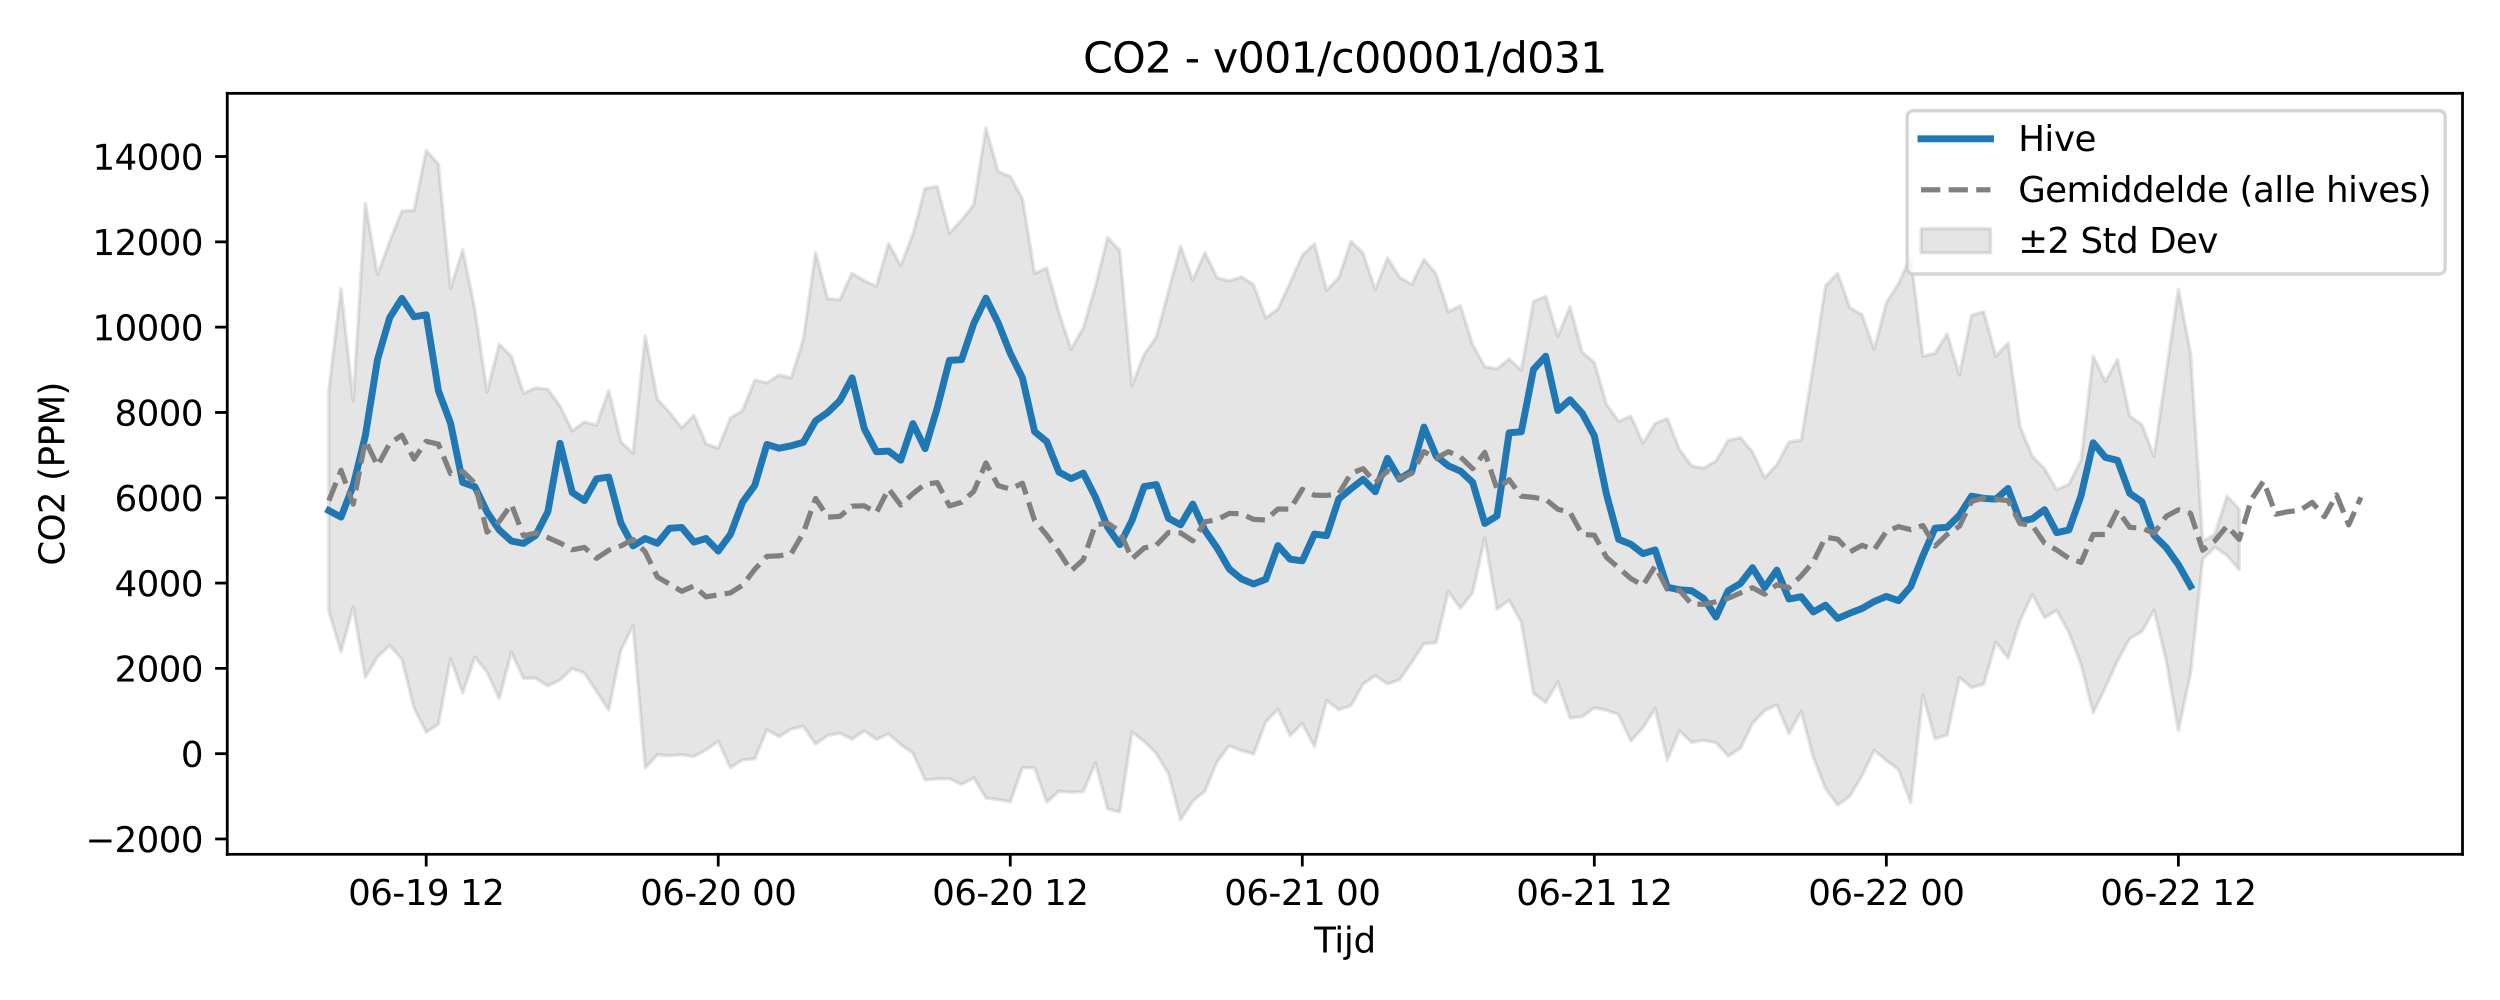 <?xml version="1.0" encoding="utf-8" standalone="no"?>
<!DOCTYPE svg PUBLIC "-//W3C//DTD SVG 1.1//EN"
  "http://www.w3.org/Graphics/SVG/1.1/DTD/svg11.dtd">
<svg xmlns:xlink="http://www.w3.org/1999/xlink" width="720pt" height="288pt" viewBox="0 0 720 288" xmlns="http://www.w3.org/2000/svg" version="1.1">
 <defs>
  <style type="text/css">*{stroke-linejoin: round; stroke-linecap: butt}</style>
 </defs>
 <g id="figure_1">
  <g id="patch_1">
   <path d="M 0 288 
L 720 288 
L 720 0 
L 0 0 
z
" style="fill: #ffffff"/>
  </g>
  <g id="axes_1">
   <g id="patch_2">
    <path d="M 65.45 246.04 
L 709.2 246.04 
L 709.2 26.88 
L 65.45 26.88 
z
" style="fill: #ffffff"/>
   </g>
   <g id="FillBetweenPolyCollection_1">
    <defs>
     <path id="m4af7de70d6" d="M 94.711 -175.71 
L 94.711 -111.918 
L 98.216 -100.299 
L 101.72 -113.178 
L 105.224 -92.922 
L 108.729 -98.81 
L 112.233 -102.114 
L 115.737 -98.137 
L 119.242 -84.128 
L 122.746 -77.122 
L 126.251 -79.456 
L 129.755 -98.321 
L 133.259 -88.418 
L 136.764 -98.792 
L 140.268 -94.44 
L 143.772 -86.793 
L 147.277 -100.106 
L 150.781 -92.635 
L 154.285 -92.657 
L 157.79 -90.46 
L 161.294 -92.166 
L 164.798 -95.458 
L 168.303 -94.191 
L 171.807 -88.85 
L 175.312 -83.503 
L 178.816 -100.763 
L 182.32 -107.823 
L 185.825 -66.782 
L 189.329 -70.622 
L 192.833 -70.351 
L 196.338 -70.643 
L 199.842 -70.117 
L 203.346 -72.016 
L 206.851 -74.484 
L 210.355 -66.891 
L 213.859 -69.137 
L 217.364 -69.45 
L 220.868 -77.823 
L 224.372 -75.809 
L 227.877 -78.02 
L 231.381 -78.856 
L 234.886 -73.688 
L 238.39 -76.175 
L 241.894 -76.836 
L 245.399 -75.119 
L 248.903 -77.522 
L 252.407 -75.087 
L 255.912 -76.603 
L 259.416 -73.572 
L 262.92 -71.111 
L 266.425 -63.382 
L 269.929 -63.69 
L 273.433 -63.744 
L 276.938 -62.084 
L 280.442 -63.965 
L 283.947 -58.174 
L 287.451 -57.707 
L 290.955 -57.09 
L 294.46 -66.855 
L 297.964 -66.901 
L 301.468 -56.942 
L 304.973 -60.144 
L 308.477 -59.825 
L 311.981 -60.005 
L 315.486 -68.312 
L 318.99 -55.058 
L 322.494 -54.126 
L 325.999 -77.22 
L 329.503 -74.443 
L 333.007 -71.03 
L 336.512 -65.153 
L 340.016 -51.922 
L 343.521 -57.22 
L 347.025 -60.192 
L 350.529 -68.655 
L 354.034 -73.173 
L 357.538 -71.825 
L 361.042 -70.826 
L 364.547 -80.067 
L 368.051 -83.761 
L 371.555 -76.112 
L 375.06 -79.724 
L 378.564 -72.987 
L 382.068 -86.25 
L 385.573 -83.594 
L 389.077 -84.787 
L 392.582 -90.99 
L 396.086 -93.404 
L 399.59 -91.02 
L 403.095 -92.238 
L 406.599 -97.298 
L 410.103 -102.609 
L 413.608 -102.945 
L 417.112 -117.646 
L 420.616 -112.841 
L 424.121 -117.279 
L 427.625 -133.053 
L 431.129 -112.572 
L 434.634 -115.117 
L 438.138 -108.794 
L 441.643 -88.351 
L 445.147 -85.671 
L 448.651 -91.588 
L 452.156 -81.189 
L 455.66 -81.606 
L 459.164 -84.126 
L 462.669 -83.436 
L 466.173 -82.194 
L 469.677 -74.589 
L 473.182 -78.401 
L 476.686 -83.966 
L 480.19 -69.107 
L 483.695 -77.502 
L 487.199 -74.2 
L 490.703 -74.786 
L 494.208 -74.116 
L 497.712 -70.233 
L 501.217 -72.473 
L 504.721 -79.619 
L 508.225 -83.36 
L 511.73 -84.978 
L 515.234 -76.737 
L 518.738 -83.096 
L 522.243 -69.857 
L 525.747 -60.902 
L 529.251 -56.119 
L 532.756 -58.665 
L 536.26 -64.614 
L 539.764 -71.909 
L 543.269 -69.024 
L 546.773 -66.343 
L 550.278 -56.829 
L 553.782 -87.896 
L 557.286 -75.222 
L 560.791 -76.34 
L 564.295 -92.896 
L 567.799 -89.97 
L 571.304 -90.966 
L 574.808 -103.082 
L 578.312 -98.47 
L 581.817 -109.376 
L 585.321 -116.797 
L 588.825 -110.129 
L 592.33 -112.238 
L 595.834 -105.876 
L 599.338 -96.68 
L 602.843 -82.723 
L 606.347 -90.01 
L 609.852 -97.683 
L 613.356 -104.084 
L 616.86 -106.119 
L 620.365 -112.24 
L 623.869 -97.808 
L 627.373 -77.624 
L 630.878 -94.03 
L 634.382 -126.969 
L 637.886 -130.431 
L 641.391 -127.988 
L 644.895 -123.983 
L 644.895 -141.355 
L 644.895 -141.355 
L 641.391 -145.105 
L 637.886 -134.125 
L 634.382 -132.088 
L 630.878 -186.277 
L 627.373 -204.741 
L 623.869 -180.807 
L 620.365 -156.581 
L 616.86 -165.7 
L 613.356 -168.168 
L 609.852 -184.43 
L 606.347 -178.147 
L 602.843 -185.381 
L 599.338 -155.407 
L 595.834 -148.544 
L 592.33 -146.949 
L 588.825 -153.041 
L 585.321 -156.59 
L 581.817 -165 
L 578.312 -189.2 
L 574.808 -185.416 
L 571.304 -198.204 
L 567.799 -197.196 
L 564.295 -179.986 
L 560.791 -191.867 
L 557.286 -186.23 
L 553.782 -185.412 
L 550.278 -214.095 
L 546.773 -206.319 
L 543.269 -200.863 
L 539.764 -187.398 
L 536.26 -197.299 
L 532.756 -199.386 
L 529.251 -209.294 
L 525.747 -205.679 
L 522.243 -182.581 
L 518.738 -161.225 
L 515.234 -160.728 
L 511.73 -154.187 
L 508.225 -150.384 
L 504.721 -157.87 
L 501.217 -161.98 
L 497.712 -161.155 
L 494.208 -155.276 
L 490.703 -153.169 
L 487.199 -153.847 
L 483.695 -158.49 
L 480.19 -167.467 
L 476.686 -166.027 
L 473.182 -160.388 
L 469.677 -168.172 
L 466.173 -166.643 
L 462.669 -171.575 
L 459.164 -183.622 
L 455.66 -186.571 
L 452.156 -199.691 
L 448.651 -191.104 
L 445.147 -202.681 
L 441.643 -201.156 
L 438.138 -181.404 
L 434.634 -184.588 
L 431.129 -181.747 
L 427.625 -182.4 
L 424.121 -188.748 
L 420.616 -199.96 
L 417.112 -198.182 
L 413.608 -209.049 
L 410.103 -213.32 
L 406.599 -206.061 
L 403.095 -208.147 
L 399.59 -213.725 
L 396.086 -204.552 
L 392.582 -215.067 
L 389.077 -218.525 
L 385.573 -208.037 
L 382.068 -204.403 
L 378.564 -217.774 
L 375.06 -214.427 
L 371.555 -206.594 
L 368.051 -199.043 
L 364.547 -196.431 
L 361.042 -205.993 
L 357.538 -208.259 
L 354.034 -207.111 
L 350.529 -208 
L 347.025 -215.246 
L 343.521 -207.271 
L 340.016 -217.131 
L 336.512 -204.091 
L 333.007 -190.948 
L 329.503 -185.904 
L 325.999 -176.853 
L 322.494 -215.869 
L 318.99 -219.55 
L 315.486 -205.518 
L 311.981 -193.594 
L 308.477 -187.394 
L 304.973 -197.992 
L 301.468 -210.779 
L 297.964 -209.283 
L 294.46 -230.812 
L 290.955 -237.208 
L 287.451 -238.574 
L 283.947 -251.158 
L 280.442 -229.032 
L 276.938 -224.623 
L 273.433 -220.861 
L 269.929 -234.317 
L 266.425 -233.734 
L 262.92 -220.563 
L 259.416 -211.488 
L 255.912 -217.871 
L 252.407 -205.603 
L 248.903 -207.131 
L 245.399 -209.327 
L 241.894 -201.73 
L 238.39 -201.941 
L 234.886 -215.213 
L 231.381 -190.36 
L 227.877 -179.17 
L 224.372 -180.019 
L 220.868 -177.707 
L 217.364 -178.568 
L 213.859 -169.781 
L 210.355 -167.624 
L 206.851 -158.917 
L 203.346 -160.196 
L 199.842 -168.396 
L 196.338 -164.771 
L 192.833 -169.237 
L 189.329 -173.055 
L 185.825 -191.33 
L 182.32 -157.454 
L 178.816 -160.769 
L 175.312 -175.57 
L 171.807 -165.557 
L 168.303 -166.512 
L 164.798 -163.847 
L 161.294 -171.07 
L 157.79 -175.883 
L 154.285 -176.315 
L 150.781 -174.734 
L 147.277 -185.392 
L 143.772 -188.879 
L 140.268 -175.056 
L 136.764 -198.828 
L 133.259 -216.058 
L 129.755 -204.907 
L 126.251 -240.73 
L 122.746 -244.666 
L 119.242 -227.414 
L 115.737 -227.214 
L 112.233 -218.474 
L 108.729 -208.888 
L 105.224 -229.395 
L 101.72 -172.447 
L 98.216 -204.82 
L 94.711 -175.71 
z
" style="stroke: #808080; stroke-opacity: 0.2"/>
    </defs>
    <g clip-path="url(#p7ae680e108)">
     <use xlink:href="#m4af7de70d6" x="0" y="288" style="fill: #808080; fill-opacity: 0.2; stroke: #808080; stroke-opacity: 0.2"/>
    </g>
   </g>
   <g id="matplotlib.axis_1">
    <g id="xtick_1">
     <g id="line2d_1">
      <defs>
       <path id="m25430e9102" d="M 0 0 
L 0 3.5 
" style="stroke: #000000; stroke-width: 0.8"/>
      </defs>
      <g>
       <use xlink:href="#m25430e9102" x="122.746" y="246.04" style="stroke: #000000; stroke-width: 0.8"/>
      </g>
     </g>
     <g id="text_1">
      <!-- 06-19 12 -->
      <g transform="translate(100.266 260.638) scale(0.1 -0.1)">
       <defs>
        <path id="DejaVuSans-30" d="M 2034 4250 
Q 1547 4250 1301 3770 
Q 1056 3291 1056 2328 
Q 1056 1369 1301 889 
Q 1547 409 2034 409 
Q 2525 409 2770 889 
Q 3016 1369 3016 2328 
Q 3016 3291 2770 3770 
Q 2525 4250 2034 4250 
z
M 2034 4750 
Q 2819 4750 3233 4129 
Q 3647 3509 3647 2328 
Q 3647 1150 3233 529 
Q 2819 -91 2034 -91 
Q 1250 -91 836 529 
Q 422 1150 422 2328 
Q 422 3509 836 4129 
Q 1250 4750 2034 4750 
z
" transform="scale(0.016)"/>
        <path id="DejaVuSans-36" d="M 2113 2584 
Q 1688 2584 1439 2293 
Q 1191 2003 1191 1497 
Q 1191 994 1439 701 
Q 1688 409 2113 409 
Q 2538 409 2786 701 
Q 3034 994 3034 1497 
Q 3034 2003 2786 2293 
Q 2538 2584 2113 2584 
z
M 3366 4563 
L 3366 3988 
Q 3128 4100 2886 4159 
Q 2644 4219 2406 4219 
Q 1781 4219 1451 3797 
Q 1122 3375 1075 2522 
Q 1259 2794 1537 2939 
Q 1816 3084 2150 3084 
Q 2853 3084 3261 2657 
Q 3669 2231 3669 1497 
Q 3669 778 3244 343 
Q 2819 -91 2113 -91 
Q 1303 -91 875 529 
Q 447 1150 447 2328 
Q 447 3434 972 4092 
Q 1497 4750 2381 4750 
Q 2619 4750 2861 4703 
Q 3103 4656 3366 4563 
z
" transform="scale(0.016)"/>
        <path id="DejaVuSans-2d" d="M 313 2009 
L 1997 2009 
L 1997 1497 
L 313 1497 
L 313 2009 
z
" transform="scale(0.016)"/>
        <path id="DejaVuSans-31" d="M 794 531 
L 1825 531 
L 1825 4091 
L 703 3866 
L 703 4441 
L 1819 4666 
L 2450 4666 
L 2450 531 
L 3481 531 
L 3481 0 
L 794 0 
L 794 531 
z
" transform="scale(0.016)"/>
        <path id="DejaVuSans-39" d="M 703 97 
L 703 672 
Q 941 559 1184 500 
Q 1428 441 1663 441 
Q 2288 441 2617 861 
Q 2947 1281 2994 2138 
Q 2813 1869 2534 1725 
Q 2256 1581 1919 1581 
Q 1219 1581 811 2004 
Q 403 2428 403 3163 
Q 403 3881 828 4315 
Q 1253 4750 1959 4750 
Q 2769 4750 3195 4129 
Q 3622 3509 3622 2328 
Q 3622 1225 3098 567 
Q 2575 -91 1691 -91 
Q 1453 -91 1209 -44 
Q 966 3 703 97 
z
M 1959 2075 
Q 2384 2075 2632 2365 
Q 2881 2656 2881 3163 
Q 2881 3666 2632 3958 
Q 2384 4250 1959 4250 
Q 1534 4250 1286 3958 
Q 1038 3666 1038 3163 
Q 1038 2656 1286 2365 
Q 1534 2075 1959 2075 
z
" transform="scale(0.016)"/>
        <path id="DejaVuSans-20" transform="scale(0.016)"/>
        <path id="DejaVuSans-32" d="M 1228 531 
L 3431 531 
L 3431 0 
L 469 0 
L 469 531 
Q 828 903 1448 1529 
Q 2069 2156 2228 2338 
Q 2531 2678 2651 2914 
Q 2772 3150 2772 3378 
Q 2772 3750 2511 3984 
Q 2250 4219 1831 4219 
Q 1534 4219 1204 4116 
Q 875 4013 500 3803 
L 500 4441 
Q 881 4594 1212 4672 
Q 1544 4750 1819 4750 
Q 2544 4750 2975 4387 
Q 3406 4025 3406 3419 
Q 3406 3131 3298 2873 
Q 3191 2616 2906 2266 
Q 2828 2175 2409 1742 
Q 1991 1309 1228 531 
z
" transform="scale(0.016)"/>
       </defs>
       <use xlink:href="#DejaVuSans-30"/>
       <use xlink:href="#DejaVuSans-36" transform="translate(63.623 0)"/>
       <use xlink:href="#DejaVuSans-2d" transform="translate(127.246 0)"/>
       <use xlink:href="#DejaVuSans-31" transform="translate(163.33 0)"/>
       <use xlink:href="#DejaVuSans-39" transform="translate(226.953 0)"/>
       <use xlink:href="#DejaVuSans-20" transform="translate(290.576 0)"/>
       <use xlink:href="#DejaVuSans-31" transform="translate(322.363 0)"/>
       <use xlink:href="#DejaVuSans-32" transform="translate(385.986 0)"/>
      </g>
     </g>
    </g>
    <g id="xtick_2">
     <g id="line2d_2">
      <g>
       <use xlink:href="#m25430e9102" x="206.851" y="246.04" style="stroke: #000000; stroke-width: 0.8"/>
      </g>
     </g>
     <g id="text_2">
      <!-- 06-20 00 -->
      <g transform="translate(184.37 260.638) scale(0.1 -0.1)">
       <use xlink:href="#DejaVuSans-30"/>
       <use xlink:href="#DejaVuSans-36" transform="translate(63.623 0)"/>
       <use xlink:href="#DejaVuSans-2d" transform="translate(127.246 0)"/>
       <use xlink:href="#DejaVuSans-32" transform="translate(163.33 0)"/>
       <use xlink:href="#DejaVuSans-30" transform="translate(226.953 0)"/>
       <use xlink:href="#DejaVuSans-20" transform="translate(290.576 0)"/>
       <use xlink:href="#DejaVuSans-30" transform="translate(322.363 0)"/>
       <use xlink:href="#DejaVuSans-30" transform="translate(385.986 0)"/>
      </g>
     </g>
    </g>
    <g id="xtick_3">
     <g id="line2d_3">
      <g>
       <use xlink:href="#m25430e9102" x="290.955" y="246.04" style="stroke: #000000; stroke-width: 0.8"/>
      </g>
     </g>
     <g id="text_3">
      <!-- 06-20 12 -->
      <g transform="translate(268.475 260.638) scale(0.1 -0.1)">
       <use xlink:href="#DejaVuSans-30"/>
       <use xlink:href="#DejaVuSans-36" transform="translate(63.623 0)"/>
       <use xlink:href="#DejaVuSans-2d" transform="translate(127.246 0)"/>
       <use xlink:href="#DejaVuSans-32" transform="translate(163.33 0)"/>
       <use xlink:href="#DejaVuSans-30" transform="translate(226.953 0)"/>
       <use xlink:href="#DejaVuSans-20" transform="translate(290.576 0)"/>
       <use xlink:href="#DejaVuSans-31" transform="translate(322.363 0)"/>
       <use xlink:href="#DejaVuSans-32" transform="translate(385.986 0)"/>
      </g>
     </g>
    </g>
    <g id="xtick_4">
     <g id="line2d_4">
      <g>
       <use xlink:href="#m25430e9102" x="375.06" y="246.04" style="stroke: #000000; stroke-width: 0.8"/>
      </g>
     </g>
     <g id="text_4">
      <!-- 06-21 00 -->
      <g transform="translate(352.579 260.638) scale(0.1 -0.1)">
       <use xlink:href="#DejaVuSans-30"/>
       <use xlink:href="#DejaVuSans-36" transform="translate(63.623 0)"/>
       <use xlink:href="#DejaVuSans-2d" transform="translate(127.246 0)"/>
       <use xlink:href="#DejaVuSans-32" transform="translate(163.33 0)"/>
       <use xlink:href="#DejaVuSans-31" transform="translate(226.953 0)"/>
       <use xlink:href="#DejaVuSans-20" transform="translate(290.576 0)"/>
       <use xlink:href="#DejaVuSans-30" transform="translate(322.363 0)"/>
       <use xlink:href="#DejaVuSans-30" transform="translate(385.986 0)"/>
      </g>
     </g>
    </g>
    <g id="xtick_5">
     <g id="line2d_5">
      <g>
       <use xlink:href="#m25430e9102" x="459.164" y="246.04" style="stroke: #000000; stroke-width: 0.8"/>
      </g>
     </g>
     <g id="text_5">
      <!-- 06-21 12 -->
      <g transform="translate(436.684 260.638) scale(0.1 -0.1)">
       <use xlink:href="#DejaVuSans-30"/>
       <use xlink:href="#DejaVuSans-36" transform="translate(63.623 0)"/>
       <use xlink:href="#DejaVuSans-2d" transform="translate(127.246 0)"/>
       <use xlink:href="#DejaVuSans-32" transform="translate(163.33 0)"/>
       <use xlink:href="#DejaVuSans-31" transform="translate(226.953 0)"/>
       <use xlink:href="#DejaVuSans-20" transform="translate(290.576 0)"/>
       <use xlink:href="#DejaVuSans-31" transform="translate(322.363 0)"/>
       <use xlink:href="#DejaVuSans-32" transform="translate(385.986 0)"/>
      </g>
     </g>
    </g>
    <g id="xtick_6">
     <g id="line2d_6">
      <g>
       <use xlink:href="#m25430e9102" x="543.269" y="246.04" style="stroke: #000000; stroke-width: 0.8"/>
      </g>
     </g>
     <g id="text_6">
      <!-- 06-22 00 -->
      <g transform="translate(520.788 260.638) scale(0.1 -0.1)">
       <use xlink:href="#DejaVuSans-30"/>
       <use xlink:href="#DejaVuSans-36" transform="translate(63.623 0)"/>
       <use xlink:href="#DejaVuSans-2d" transform="translate(127.246 0)"/>
       <use xlink:href="#DejaVuSans-32" transform="translate(163.33 0)"/>
       <use xlink:href="#DejaVuSans-32" transform="translate(226.953 0)"/>
       <use xlink:href="#DejaVuSans-20" transform="translate(290.576 0)"/>
       <use xlink:href="#DejaVuSans-30" transform="translate(322.363 0)"/>
       <use xlink:href="#DejaVuSans-30" transform="translate(385.986 0)"/>
      </g>
     </g>
    </g>
    <g id="xtick_7">
     <g id="line2d_7">
      <g>
       <use xlink:href="#m25430e9102" x="627.373" y="246.04" style="stroke: #000000; stroke-width: 0.8"/>
      </g>
     </g>
     <g id="text_7">
      <!-- 06-22 12 -->
      <g transform="translate(604.893 260.638) scale(0.1 -0.1)">
       <use xlink:href="#DejaVuSans-30"/>
       <use xlink:href="#DejaVuSans-36" transform="translate(63.623 0)"/>
       <use xlink:href="#DejaVuSans-2d" transform="translate(127.246 0)"/>
       <use xlink:href="#DejaVuSans-32" transform="translate(163.33 0)"/>
       <use xlink:href="#DejaVuSans-32" transform="translate(226.953 0)"/>
       <use xlink:href="#DejaVuSans-20" transform="translate(290.576 0)"/>
       <use xlink:href="#DejaVuSans-31" transform="translate(322.363 0)"/>
       <use xlink:href="#DejaVuSans-32" transform="translate(385.986 0)"/>
      </g>
     </g>
    </g>
    <g id="text_8">
     <!-- Tijd -->
     <g transform="translate(378.475 274.317) scale(0.1 -0.1)">
      <defs>
       <path id="DejaVuSans-54" d="M -19 4666 
L 3928 4666 
L 3928 4134 
L 2272 4134 
L 2272 0 
L 1638 0 
L 1638 4134 
L -19 4134 
L -19 4666 
z
" transform="scale(0.016)"/>
       <path id="DejaVuSans-69" d="M 603 3500 
L 1178 3500 
L 1178 0 
L 603 0 
L 603 3500 
z
M 603 4863 
L 1178 4863 
L 1178 4134 
L 603 4134 
L 603 4863 
z
" transform="scale(0.016)"/>
       <path id="DejaVuSans-6a" d="M 603 3500 
L 1178 3500 
L 1178 -63 
Q 1178 -731 923 -1031 
Q 669 -1331 103 -1331 
L -116 -1331 
L -116 -844 
L 38 -844 
Q 366 -844 484 -692 
Q 603 -541 603 -63 
L 603 3500 
z
M 603 4863 
L 1178 4863 
L 1178 4134 
L 603 4134 
L 603 4863 
z
" transform="scale(0.016)"/>
       <path id="DejaVuSans-64" d="M 2906 2969 
L 2906 4863 
L 3481 4863 
L 3481 0 
L 2906 0 
L 2906 525 
Q 2725 213 2448 61 
Q 2172 -91 1784 -91 
Q 1150 -91 751 415 
Q 353 922 353 1747 
Q 353 2572 751 3078 
Q 1150 3584 1784 3584 
Q 2172 3584 2448 3432 
Q 2725 3281 2906 2969 
z
M 947 1747 
Q 947 1113 1208 752 
Q 1469 391 1925 391 
Q 2381 391 2643 752 
Q 2906 1113 2906 1747 
Q 2906 2381 2643 2742 
Q 2381 3103 1925 3103 
Q 1469 3103 1208 2742 
Q 947 2381 947 1747 
z
" transform="scale(0.016)"/>
      </defs>
      <use xlink:href="#DejaVuSans-54"/>
      <use xlink:href="#DejaVuSans-69" transform="translate(57.959 0)"/>
      <use xlink:href="#DejaVuSans-6a" transform="translate(85.742 0)"/>
      <use xlink:href="#DejaVuSans-64" transform="translate(113.525 0)"/>
     </g>
    </g>
   </g>
   <g id="matplotlib.axis_2">
    <g id="ytick_1">
     <g id="line2d_8">
      <defs>
       <path id="m1a9166f210" d="M 0 0 
L -3.5 0 
" style="stroke: #000000; stroke-width: 0.8"/>
      </defs>
      <g>
       <use xlink:href="#m1a9166f210" x="65.45" y="241.622" style="stroke: #000000; stroke-width: 0.8"/>
      </g>
     </g>
     <g id="text_9">
      <!-- −2000 -->
      <g transform="translate(24.62 245.421) scale(0.1 -0.1)">
       <defs>
        <path id="DejaVuSans-2212" d="M 678 2272 
L 4684 2272 
L 4684 1741 
L 678 1741 
L 678 2272 
z
" transform="scale(0.016)"/>
       </defs>
       <use xlink:href="#DejaVuSans-2212"/>
       <use xlink:href="#DejaVuSans-32" transform="translate(83.789 0)"/>
       <use xlink:href="#DejaVuSans-30" transform="translate(147.412 0)"/>
       <use xlink:href="#DejaVuSans-30" transform="translate(211.035 0)"/>
       <use xlink:href="#DejaVuSans-30" transform="translate(274.658 0)"/>
      </g>
     </g>
    </g>
    <g id="ytick_2">
     <g id="line2d_9">
      <g>
       <use xlink:href="#m1a9166f210" x="65.45" y="217.055" style="stroke: #000000; stroke-width: 0.8"/>
      </g>
     </g>
     <g id="text_10">
      <!-- 0 -->
      <g transform="translate(52.087 220.854) scale(0.1 -0.1)">
       <use xlink:href="#DejaVuSans-30"/>
      </g>
     </g>
    </g>
    <g id="ytick_3">
     <g id="line2d_10">
      <g>
       <use xlink:href="#m1a9166f210" x="65.45" y="192.488" style="stroke: #000000; stroke-width: 0.8"/>
      </g>
     </g>
     <g id="text_11">
      <!-- 2000 -->
      <g transform="translate(33 196.288) scale(0.1 -0.1)">
       <use xlink:href="#DejaVuSans-32"/>
       <use xlink:href="#DejaVuSans-30" transform="translate(63.623 0)"/>
       <use xlink:href="#DejaVuSans-30" transform="translate(127.246 0)"/>
       <use xlink:href="#DejaVuSans-30" transform="translate(190.869 0)"/>
      </g>
     </g>
    </g>
    <g id="ytick_4">
     <g id="line2d_11">
      <g>
       <use xlink:href="#m1a9166f210" x="65.45" y="167.922" style="stroke: #000000; stroke-width: 0.8"/>
      </g>
     </g>
     <g id="text_12">
      <!-- 4000 -->
      <g transform="translate(33 171.721) scale(0.1 -0.1)">
       <defs>
        <path id="DejaVuSans-34" d="M 2419 4116 
L 825 1625 
L 2419 1625 
L 2419 4116 
z
M 2253 4666 
L 3047 4666 
L 3047 1625 
L 3713 1625 
L 3713 1100 
L 3047 1100 
L 3047 0 
L 2419 0 
L 2419 1100 
L 313 1100 
L 313 1709 
L 2253 4666 
z
" transform="scale(0.016)"/>
       </defs>
       <use xlink:href="#DejaVuSans-34"/>
       <use xlink:href="#DejaVuSans-30" transform="translate(63.623 0)"/>
       <use xlink:href="#DejaVuSans-30" transform="translate(127.246 0)"/>
       <use xlink:href="#DejaVuSans-30" transform="translate(190.869 0)"/>
      </g>
     </g>
    </g>
    <g id="ytick_5">
     <g id="line2d_12">
      <g>
       <use xlink:href="#m1a9166f210" x="65.45" y="143.355" style="stroke: #000000; stroke-width: 0.8"/>
      </g>
     </g>
     <g id="text_13">
      <!-- 6000 -->
      <g transform="translate(33 147.154) scale(0.1 -0.1)">
       <use xlink:href="#DejaVuSans-36"/>
       <use xlink:href="#DejaVuSans-30" transform="translate(63.623 0)"/>
       <use xlink:href="#DejaVuSans-30" transform="translate(127.246 0)"/>
       <use xlink:href="#DejaVuSans-30" transform="translate(190.869 0)"/>
      </g>
     </g>
    </g>
    <g id="ytick_6">
     <g id="line2d_13">
      <g>
       <use xlink:href="#m1a9166f210" x="65.45" y="118.788" style="stroke: #000000; stroke-width: 0.8"/>
      </g>
     </g>
     <g id="text_14">
      <!-- 8000 -->
      <g transform="translate(33 122.587) scale(0.1 -0.1)">
       <defs>
        <path id="DejaVuSans-38" d="M 2034 2216 
Q 1584 2216 1326 1975 
Q 1069 1734 1069 1313 
Q 1069 891 1326 650 
Q 1584 409 2034 409 
Q 2484 409 2743 651 
Q 3003 894 3003 1313 
Q 3003 1734 2745 1975 
Q 2488 2216 2034 2216 
z
M 1403 2484 
Q 997 2584 770 2862 
Q 544 3141 544 3541 
Q 544 4100 942 4425 
Q 1341 4750 2034 4750 
Q 2731 4750 3128 4425 
Q 3525 4100 3525 3541 
Q 3525 3141 3298 2862 
Q 3072 2584 2669 2484 
Q 3125 2378 3379 2068 
Q 3634 1759 3634 1313 
Q 3634 634 3220 271 
Q 2806 -91 2034 -91 
Q 1263 -91 848 271 
Q 434 634 434 1313 
Q 434 1759 690 2068 
Q 947 2378 1403 2484 
z
M 1172 3481 
Q 1172 3119 1398 2916 
Q 1625 2713 2034 2713 
Q 2441 2713 2670 2916 
Q 2900 3119 2900 3481 
Q 2900 3844 2670 4047 
Q 2441 4250 2034 4250 
Q 1625 4250 1398 4047 
Q 1172 3844 1172 3481 
z
" transform="scale(0.016)"/>
       </defs>
       <use xlink:href="#DejaVuSans-38"/>
       <use xlink:href="#DejaVuSans-30" transform="translate(63.623 0)"/>
       <use xlink:href="#DejaVuSans-30" transform="translate(127.246 0)"/>
       <use xlink:href="#DejaVuSans-30" transform="translate(190.869 0)"/>
      </g>
     </g>
    </g>
    <g id="ytick_7">
     <g id="line2d_14">
      <g>
       <use xlink:href="#m1a9166f210" x="65.45" y="94.221" style="stroke: #000000; stroke-width: 0.8"/>
      </g>
     </g>
     <g id="text_15">
      <!-- 10000 -->
      <g transform="translate(26.637 98.02) scale(0.1 -0.1)">
       <use xlink:href="#DejaVuSans-31"/>
       <use xlink:href="#DejaVuSans-30" transform="translate(63.623 0)"/>
       <use xlink:href="#DejaVuSans-30" transform="translate(127.246 0)"/>
       <use xlink:href="#DejaVuSans-30" transform="translate(190.869 0)"/>
       <use xlink:href="#DejaVuSans-30" transform="translate(254.492 0)"/>
      </g>
     </g>
    </g>
    <g id="ytick_8">
     <g id="line2d_15">
      <g>
       <use xlink:href="#m1a9166f210" x="65.45" y="69.654" style="stroke: #000000; stroke-width: 0.8"/>
      </g>
     </g>
     <g id="text_16">
      <!-- 12000 -->
      <g transform="translate(26.637 73.454) scale(0.1 -0.1)">
       <use xlink:href="#DejaVuSans-31"/>
       <use xlink:href="#DejaVuSans-32" transform="translate(63.623 0)"/>
       <use xlink:href="#DejaVuSans-30" transform="translate(127.246 0)"/>
       <use xlink:href="#DejaVuSans-30" transform="translate(190.869 0)"/>
       <use xlink:href="#DejaVuSans-30" transform="translate(254.492 0)"/>
      </g>
     </g>
    </g>
    <g id="ytick_9">
     <g id="line2d_16">
      <g>
       <use xlink:href="#m1a9166f210" x="65.45" y="45.088" style="stroke: #000000; stroke-width: 0.8"/>
      </g>
     </g>
     <g id="text_17">
      <!-- 14000 -->
      <g transform="translate(26.637 48.887) scale(0.1 -0.1)">
       <use xlink:href="#DejaVuSans-31"/>
       <use xlink:href="#DejaVuSans-34" transform="translate(63.623 0)"/>
       <use xlink:href="#DejaVuSans-30" transform="translate(127.246 0)"/>
       <use xlink:href="#DejaVuSans-30" transform="translate(190.869 0)"/>
       <use xlink:href="#DejaVuSans-30" transform="translate(254.492 0)"/>
      </g>
     </g>
    </g>
    <g id="text_18">
     <!-- CO2 (PPM) -->
     <g transform="translate(18.541 162.903) rotate(-90) scale(0.1 -0.1)">
      <defs>
       <path id="DejaVuSans-43" d="M 4122 4306 
L 4122 3641 
Q 3803 3938 3442 4084 
Q 3081 4231 2675 4231 
Q 1875 4231 1450 3742 
Q 1025 3253 1025 2328 
Q 1025 1406 1450 917 
Q 1875 428 2675 428 
Q 3081 428 3442 575 
Q 3803 722 4122 1019 
L 4122 359 
Q 3791 134 3420 21 
Q 3050 -91 2638 -91 
Q 1578 -91 968 557 
Q 359 1206 359 2328 
Q 359 3453 968 4101 
Q 1578 4750 2638 4750 
Q 3056 4750 3426 4639 
Q 3797 4528 4122 4306 
z
" transform="scale(0.016)"/>
       <path id="DejaVuSans-4f" d="M 2522 4238 
Q 1834 4238 1429 3725 
Q 1025 3213 1025 2328 
Q 1025 1447 1429 934 
Q 1834 422 2522 422 
Q 3209 422 3611 934 
Q 4013 1447 4013 2328 
Q 4013 3213 3611 3725 
Q 3209 4238 2522 4238 
z
M 2522 4750 
Q 3503 4750 4090 4092 
Q 4678 3434 4678 2328 
Q 4678 1225 4090 567 
Q 3503 -91 2522 -91 
Q 1538 -91 948 565 
Q 359 1222 359 2328 
Q 359 3434 948 4092 
Q 1538 4750 2522 4750 
z
" transform="scale(0.016)"/>
       <path id="DejaVuSans-28" d="M 1984 4856 
Q 1566 4138 1362 3434 
Q 1159 2731 1159 2009 
Q 1159 1288 1364 580 
Q 1569 -128 1984 -844 
L 1484 -844 
Q 1016 -109 783 600 
Q 550 1309 550 2009 
Q 550 2706 781 3412 
Q 1013 4119 1484 4856 
L 1984 4856 
z
" transform="scale(0.016)"/>
       <path id="DejaVuSans-50" d="M 1259 4147 
L 1259 2394 
L 2053 2394 
Q 2494 2394 2734 2622 
Q 2975 2850 2975 3272 
Q 2975 3691 2734 3919 
Q 2494 4147 2053 4147 
L 1259 4147 
z
M 628 4666 
L 2053 4666 
Q 2838 4666 3239 4311 
Q 3641 3956 3641 3272 
Q 3641 2581 3239 2228 
Q 2838 1875 2053 1875 
L 1259 1875 
L 1259 0 
L 628 0 
L 628 4666 
z
" transform="scale(0.016)"/>
       <path id="DejaVuSans-4d" d="M 628 4666 
L 1569 4666 
L 2759 1491 
L 3956 4666 
L 4897 4666 
L 4897 0 
L 4281 0 
L 4281 4097 
L 3078 897 
L 2444 897 
L 1241 4097 
L 1241 0 
L 628 0 
L 628 4666 
z
" transform="scale(0.016)"/>
       <path id="DejaVuSans-29" d="M 513 4856 
L 1013 4856 
Q 1481 4119 1714 3412 
Q 1947 2706 1947 2009 
Q 1947 1309 1714 600 
Q 1481 -109 1013 -844 
L 513 -844 
Q 928 -128 1133 580 
Q 1338 1288 1338 2009 
Q 1338 2731 1133 3434 
Q 928 4138 513 4856 
z
" transform="scale(0.016)"/>
      </defs>
      <use xlink:href="#DejaVuSans-43"/>
      <use xlink:href="#DejaVuSans-4f" transform="translate(69.824 0)"/>
      <use xlink:href="#DejaVuSans-32" transform="translate(148.535 0)"/>
      <use xlink:href="#DejaVuSans-20" transform="translate(212.158 0)"/>
      <use xlink:href="#DejaVuSans-28" transform="translate(243.945 0)"/>
      <use xlink:href="#DejaVuSans-50" transform="translate(282.959 0)"/>
      <use xlink:href="#DejaVuSans-50" transform="translate(343.262 0)"/>
      <use xlink:href="#DejaVuSans-4d" transform="translate(403.564 0)"/>
      <use xlink:href="#DejaVuSans-29" transform="translate(489.844 0)"/>
     </g>
    </g>
   </g>
   <g id="line2d_17">
    <path d="M 94.711 147.052 
L 98.216 148.927 
L 101.72 139.838 
L 105.224 125.458 
L 108.729 103.524 
L 112.233 91.494 
L 115.737 85.938 
L 119.242 91.236 
L 122.746 90.659 
L 126.251 112.499 
L 129.755 121.859 
L 133.259 138.945 
L 136.764 140.173 
L 140.268 147.466 
L 143.772 152.637 
L 147.277 155.81 
L 150.781 156.498 
L 154.285 154.16 
L 157.79 147.363 
L 161.294 127.677 
L 164.798 141.836 
L 168.303 144.157 
L 171.807 137.897 
L 175.312 137.397 
L 178.816 150.614 
L 182.32 157.21 
L 185.825 155.09 
L 189.329 156.469 
L 192.833 152.15 
L 196.338 151.9 
L 199.842 156.121 
L 203.346 155.085 
L 206.851 158.701 
L 210.355 153.919 
L 213.859 144.632 
L 217.364 139.817 
L 220.868 127.996 
L 224.372 129.09 
L 227.877 128.381 
L 231.381 127.378 
L 234.886 121.208 
L 238.39 118.78 
L 241.894 115.377 
L 245.399 108.826 
L 248.903 123.427 
L 252.407 130.101 
L 255.912 129.913 
L 259.416 132.533 
L 262.92 122.006 
L 266.425 129.204 
L 269.929 117.47 
L 273.433 103.761 
L 276.938 103.593 
L 280.442 93.177 
L 283.947 85.869 
L 287.451 92.94 
L 290.955 101.755 
L 294.46 108.814 
L 297.964 124.303 
L 301.468 127.19 
L 304.973 135.956 
L 308.477 137.84 
L 311.981 136.259 
L 315.486 143.187 
L 318.99 151.81 
L 322.494 156.848 
L 325.999 149.918 
L 329.503 140.12 
L 333.007 139.551 
L 336.512 149.263 
L 340.016 151.155 
L 343.521 145.173 
L 347.025 152.764 
L 350.529 157.812 
L 354.034 163.876 
L 357.538 166.746 
L 361.042 168.175 
L 364.547 166.824 
L 368.051 157.137 
L 371.555 161.047 
L 375.06 161.518 
L 378.564 153.812 
L 382.068 154.279 
L 385.573 143.674 
L 389.077 140.763 
L 392.582 138.052 
L 396.086 141.611 
L 399.59 132.005 
L 403.095 137.971 
L 406.599 135.71 
L 410.103 122.997 
L 413.608 131.329 
L 417.112 134.15 
L 420.616 135.674 
L 424.121 138.916 
L 427.625 150.768 
L 431.129 148.588 
L 434.634 124.651 
L 438.138 124.334 
L 441.643 106.382 
L 445.147 102.603 
L 448.651 118.231 
L 452.156 115.132 
L 455.66 119.005 
L 459.164 125.503 
L 462.669 142.384 
L 466.173 155.325 
L 469.677 156.74 
L 473.182 159.438 
L 476.686 158.381 
L 480.19 169.138 
L 483.695 169.858 
L 487.199 170.126 
L 490.703 172.421 
L 494.208 177.703 
L 497.712 170.133 
L 501.217 168.073 
L 504.721 163.508 
L 508.225 169.205 
L 511.73 164.196 
L 515.234 172.524 
L 518.738 171.852 
L 522.243 176.233 
L 525.747 174.293 
L 529.251 178.125 
L 532.756 176.602 
L 536.26 175.242 
L 539.764 173.236 
L 543.269 171.77 
L 546.773 172.991 
L 550.278 168.941 
L 553.782 160.089 
L 557.286 152.105 
L 560.791 151.851 
L 564.295 148.403 
L 567.799 142.904 
L 571.304 143.523 
L 574.808 143.76 
L 578.312 140.677 
L 581.817 150.184 
L 585.321 149.415 
L 588.825 146.786 
L 592.33 153.407 
L 595.834 152.633 
L 599.338 142.765 
L 602.843 127.526 
L 606.347 131.722 
L 609.852 132.603 
L 613.356 142.09 
L 616.86 144.485 
L 620.365 154.217 
L 623.869 157.683 
L 627.373 162.64 
L 630.878 168.818 
L 630.878 168.818 
" clip-path="url(#p7ae680e108)" style="fill: none; stroke: #1f77b4; stroke-width: 2; stroke-linecap: square"/>
   </g>
   <g id="line2d_18">
    <path d="M 94.711 144.186 
L 98.216 135.441 
L 101.72 145.187 
L 105.224 126.842 
L 108.729 134.151 
L 112.233 127.706 
L 115.737 125.325 
L 119.242 132.229 
L 122.746 127.106 
L 126.251 127.907 
L 129.755 136.386 
L 133.259 135.762 
L 136.764 139.19 
L 140.268 153.252 
L 143.772 150.164 
L 147.277 145.251 
L 150.781 154.315 
L 154.285 153.514 
L 157.79 154.829 
L 161.294 156.382 
L 164.798 158.348 
L 168.303 157.649 
L 171.807 160.797 
L 175.312 158.463 
L 178.816 157.234 
L 182.32 155.361 
L 185.825 158.944 
L 189.329 166.162 
L 196.338 170.293 
L 199.842 168.743 
L 203.346 171.894 
L 210.355 170.743 
L 213.859 168.541 
L 217.364 163.991 
L 220.868 160.235 
L 224.372 160.086 
L 227.877 159.405 
L 231.381 153.392 
L 234.886 143.55 
L 238.39 148.942 
L 241.894 148.717 
L 245.399 145.777 
L 248.903 145.673 
L 252.407 147.655 
L 255.912 140.763 
L 259.416 145.47 
L 262.92 142.163 
L 266.425 139.442 
L 269.929 138.997 
L 273.433 145.697 
L 276.938 144.646 
L 280.442 141.501 
L 283.947 133.334 
L 287.451 139.86 
L 290.955 140.851 
L 294.46 139.167 
L 297.964 149.908 
L 301.468 154.139 
L 304.973 158.932 
L 308.477 164.39 
L 311.981 161.201 
L 315.486 151.085 
L 318.99 150.696 
L 322.494 153.002 
L 325.999 160.964 
L 329.503 157.827 
L 333.007 157.011 
L 336.512 153.378 
L 340.016 153.474 
L 343.521 155.754 
L 347.025 150.281 
L 350.529 149.673 
L 354.034 147.858 
L 357.538 147.958 
L 361.042 149.59 
L 364.547 149.751 
L 368.051 146.598 
L 371.555 146.647 
L 375.06 140.924 
L 378.564 142.619 
L 382.068 142.673 
L 385.573 142.184 
L 389.077 136.344 
L 392.582 134.972 
L 396.086 139.022 
L 399.59 135.628 
L 403.095 137.808 
L 406.599 136.321 
L 410.103 130.036 
L 413.608 132.003 
L 417.112 130.086 
L 420.616 131.6 
L 424.121 134.986 
L 427.625 130.274 
L 431.129 140.841 
L 434.634 138.148 
L 438.138 142.901 
L 441.643 143.247 
L 445.147 143.824 
L 448.651 146.654 
L 452.156 147.56 
L 455.66 153.912 
L 459.164 154.126 
L 462.669 160.495 
L 469.677 166.62 
L 473.182 168.605 
L 476.686 163.003 
L 480.19 169.713 
L 483.695 170.004 
L 487.199 173.976 
L 490.703 174.023 
L 494.208 173.304 
L 497.712 172.306 
L 504.721 169.256 
L 508.225 171.128 
L 511.73 168.418 
L 515.234 169.267 
L 518.738 165.839 
L 522.243 161.781 
L 525.747 154.709 
L 529.251 155.293 
L 532.756 158.974 
L 536.26 157.044 
L 539.764 158.346 
L 543.269 153.056 
L 546.773 151.669 
L 550.278 152.538 
L 553.782 151.346 
L 557.286 157.274 
L 560.791 153.896 
L 564.295 151.559 
L 567.799 144.417 
L 571.304 143.415 
L 578.312 144.165 
L 581.817 150.812 
L 585.321 151.307 
L 588.825 156.415 
L 592.33 158.407 
L 595.834 160.79 
L 599.338 161.956 
L 602.843 153.948 
L 606.347 153.922 
L 609.852 146.944 
L 613.356 151.874 
L 616.86 152.09 
L 620.365 153.589 
L 623.869 148.692 
L 627.373 146.818 
L 630.878 147.846 
L 634.382 158.472 
L 637.886 155.722 
L 641.391 151.454 
L 644.895 155.331 
L 648.399 143.865 
L 651.904 138.568 
L 655.408 148.088 
L 658.913 147.371 
L 662.417 146.966 
L 665.921 144.677 
L 669.426 148.809 
L 672.93 142.52 
L 676.434 151.159 
L 679.939 143.232 
L 679.939 143.232 
" clip-path="url(#p7ae680e108)" style="fill: none; stroke-dasharray: 5.55,2.4; stroke-dashoffset: 0; stroke: #808080; stroke-width: 1.5"/>
   </g>
   <g id="patch_3">
    <path d="M 65.45 246.04 
L 65.45 26.88 
" style="fill: none; stroke: #000000; stroke-width: 0.8; stroke-linejoin: miter; stroke-linecap: square"/>
   </g>
   <g id="patch_4">
    <path d="M 709.2 246.04 
L 709.2 26.88 
" style="fill: none; stroke: #000000; stroke-width: 0.8; stroke-linejoin: miter; stroke-linecap: square"/>
   </g>
   <g id="patch_5">
    <path d="M 65.45 246.04 
L 709.2 246.04 
" style="fill: none; stroke: #000000; stroke-width: 0.8; stroke-linejoin: miter; stroke-linecap: square"/>
   </g>
   <g id="patch_6">
    <path d="M 65.45 26.88 
L 709.2 26.88 
" style="fill: none; stroke: #000000; stroke-width: 0.8; stroke-linejoin: miter; stroke-linecap: square"/>
   </g>
   <g id="text_19">
    <!-- CO2 - v001/c00001/d031 -->
    <g transform="translate(311.922 20.88) scale(0.12 -0.12)">
     <defs>
      <path id="DejaVuSans-76" d="M 191 3500 
L 800 3500 
L 1894 563 
L 2988 3500 
L 3597 3500 
L 2284 0 
L 1503 0 
L 191 3500 
z
" transform="scale(0.016)"/>
      <path id="DejaVuSans-2f" d="M 1625 4666 
L 2156 4666 
L 531 -594 
L 0 -594 
L 1625 4666 
z
" transform="scale(0.016)"/>
      <path id="DejaVuSans-63" d="M 3122 3366 
L 3122 2828 
Q 2878 2963 2633 3030 
Q 2388 3097 2138 3097 
Q 1578 3097 1268 2742 
Q 959 2388 959 1747 
Q 959 1106 1268 751 
Q 1578 397 2138 397 
Q 2388 397 2633 464 
Q 2878 531 3122 666 
L 3122 134 
Q 2881 22 2623 -34 
Q 2366 -91 2075 -91 
Q 1284 -91 818 406 
Q 353 903 353 1747 
Q 353 2603 823 3093 
Q 1294 3584 2113 3584 
Q 2378 3584 2631 3529 
Q 2884 3475 3122 3366 
z
" transform="scale(0.016)"/>
      <path id="DejaVuSans-33" d="M 2597 2516 
Q 3050 2419 3304 2112 
Q 3559 1806 3559 1356 
Q 3559 666 3084 287 
Q 2609 -91 1734 -91 
Q 1441 -91 1130 -33 
Q 819 25 488 141 
L 488 750 
Q 750 597 1062 519 
Q 1375 441 1716 441 
Q 2309 441 2620 675 
Q 2931 909 2931 1356 
Q 2931 1769 2642 2001 
Q 2353 2234 1838 2234 
L 1294 2234 
L 1294 2753 
L 1863 2753 
Q 2328 2753 2575 2939 
Q 2822 3125 2822 3475 
Q 2822 3834 2567 4026 
Q 2313 4219 1838 4219 
Q 1578 4219 1281 4162 
Q 984 4106 628 3988 
L 628 4550 
Q 988 4650 1302 4700 
Q 1616 4750 1894 4750 
Q 2613 4750 3031 4423 
Q 3450 4097 3450 3541 
Q 3450 3153 3228 2886 
Q 3006 2619 2597 2516 
z
" transform="scale(0.016)"/>
     </defs>
     <use xlink:href="#DejaVuSans-43"/>
     <use xlink:href="#DejaVuSans-4f" transform="translate(69.824 0)"/>
     <use xlink:href="#DejaVuSans-32" transform="translate(148.535 0)"/>
     <use xlink:href="#DejaVuSans-20" transform="translate(212.158 0)"/>
     <use xlink:href="#DejaVuSans-2d" transform="translate(243.945 0)"/>
     <use xlink:href="#DejaVuSans-20" transform="translate(280.029 0)"/>
     <use xlink:href="#DejaVuSans-76" transform="translate(311.816 0)"/>
     <use xlink:href="#DejaVuSans-30" transform="translate(370.996 0)"/>
     <use xlink:href="#DejaVuSans-30" transform="translate(434.619 0)"/>
     <use xlink:href="#DejaVuSans-31" transform="translate(498.242 0)"/>
     <use xlink:href="#DejaVuSans-2f" transform="translate(561.865 0)"/>
     <use xlink:href="#DejaVuSans-63" transform="translate(595.557 0)"/>
     <use xlink:href="#DejaVuSans-30" transform="translate(650.537 0)"/>
     <use xlink:href="#DejaVuSans-30" transform="translate(714.16 0)"/>
     <use xlink:href="#DejaVuSans-30" transform="translate(777.783 0)"/>
     <use xlink:href="#DejaVuSans-30" transform="translate(841.406 0)"/>
     <use xlink:href="#DejaVuSans-31" transform="translate(905.029 0)"/>
     <use xlink:href="#DejaVuSans-2f" transform="translate(968.652 0)"/>
     <use xlink:href="#DejaVuSans-64" transform="translate(1002.344 0)"/>
     <use xlink:href="#DejaVuSans-30" transform="translate(1065.82 0)"/>
     <use xlink:href="#DejaVuSans-33" transform="translate(1129.443 0)"/>
     <use xlink:href="#DejaVuSans-31" transform="translate(1193.066 0)"/>
    </g>
   </g>
   <g id="legend_1">
    <g id="patch_7">
     <path d="M 551.256 78.914 
L 702.2 78.914 
Q 704.2 78.914 704.2 76.914 
L 704.2 33.88 
Q 704.2 31.88 702.2 31.88 
L 551.256 31.88 
Q 549.256 31.88 549.256 33.88 
L 549.256 76.914 
Q 549.256 78.914 551.256 78.914 
z
" style="fill: #ffffff; opacity: 0.8; stroke: #cccccc; stroke-linejoin: miter"/>
    </g>
    <g id="line2d_19">
     <path d="M 553.256 39.978 
L 563.256 39.978 
L 573.256 39.978 
" style="fill: none; stroke: #1f77b4; stroke-width: 2; stroke-linecap: square"/>
    </g>
    <g id="text_20">
     <!-- Hive -->
     <g transform="translate(581.256 43.478) scale(0.1 -0.1)">
      <defs>
       <path id="DejaVuSans-48" d="M 628 4666 
L 1259 4666 
L 1259 2753 
L 3553 2753 
L 3553 4666 
L 4184 4666 
L 4184 0 
L 3553 0 
L 3553 2222 
L 1259 2222 
L 1259 0 
L 628 0 
L 628 4666 
z
" transform="scale(0.016)"/>
       <path id="DejaVuSans-65" d="M 3597 1894 
L 3597 1613 
L 953 1613 
Q 991 1019 1311 708 
Q 1631 397 2203 397 
Q 2534 397 2845 478 
Q 3156 559 3463 722 
L 3463 178 
Q 3153 47 2828 -22 
Q 2503 -91 2169 -91 
Q 1331 -91 842 396 
Q 353 884 353 1716 
Q 353 2575 817 3079 
Q 1281 3584 2069 3584 
Q 2775 3584 3186 3129 
Q 3597 2675 3597 1894 
z
M 3022 2063 
Q 3016 2534 2758 2815 
Q 2500 3097 2075 3097 
Q 1594 3097 1305 2825 
Q 1016 2553 972 2059 
L 3022 2063 
z
" transform="scale(0.016)"/>
      </defs>
      <use xlink:href="#DejaVuSans-48"/>
      <use xlink:href="#DejaVuSans-69" transform="translate(75.195 0)"/>
      <use xlink:href="#DejaVuSans-76" transform="translate(102.979 0)"/>
      <use xlink:href="#DejaVuSans-65" transform="translate(162.158 0)"/>
     </g>
    </g>
    <g id="line2d_20">
     <path d="M 553.256 54.657 
L 563.256 54.657 
L 573.256 54.657 
" style="fill: none; stroke-dasharray: 5.55,2.4; stroke-dashoffset: 0; stroke: #808080; stroke-width: 1.5"/>
    </g>
    <g id="text_21">
     <!-- Gemiddelde (alle hives) -->
     <g transform="translate(581.256 58.157) scale(0.1 -0.1)">
      <defs>
       <path id="DejaVuSans-47" d="M 3809 666 
L 3809 1919 
L 2778 1919 
L 2778 2438 
L 4434 2438 
L 4434 434 
Q 4069 175 3628 42 
Q 3188 -91 2688 -91 
Q 1594 -91 976 548 
Q 359 1188 359 2328 
Q 359 3472 976 4111 
Q 1594 4750 2688 4750 
Q 3144 4750 3555 4637 
Q 3966 4525 4313 4306 
L 4313 3634 
Q 3963 3931 3569 4081 
Q 3175 4231 2741 4231 
Q 1884 4231 1454 3753 
Q 1025 3275 1025 2328 
Q 1025 1384 1454 906 
Q 1884 428 2741 428 
Q 3075 428 3337 486 
Q 3600 544 3809 666 
z
" transform="scale(0.016)"/>
       <path id="DejaVuSans-6d" d="M 3328 2828 
Q 3544 3216 3844 3400 
Q 4144 3584 4550 3584 
Q 5097 3584 5394 3201 
Q 5691 2819 5691 2113 
L 5691 0 
L 5113 0 
L 5113 2094 
Q 5113 2597 4934 2840 
Q 4756 3084 4391 3084 
Q 3944 3084 3684 2787 
Q 3425 2491 3425 1978 
L 3425 0 
L 2847 0 
L 2847 2094 
Q 2847 2600 2669 2842 
Q 2491 3084 2119 3084 
Q 1678 3084 1418 2786 
Q 1159 2488 1159 1978 
L 1159 0 
L 581 0 
L 581 3500 
L 1159 3500 
L 1159 2956 
Q 1356 3278 1631 3431 
Q 1906 3584 2284 3584 
Q 2666 3584 2933 3390 
Q 3200 3197 3328 2828 
z
" transform="scale(0.016)"/>
       <path id="DejaVuSans-6c" d="M 603 4863 
L 1178 4863 
L 1178 0 
L 603 0 
L 603 4863 
z
" transform="scale(0.016)"/>
       <path id="DejaVuSans-61" d="M 2194 1759 
Q 1497 1759 1228 1600 
Q 959 1441 959 1056 
Q 959 750 1161 570 
Q 1363 391 1709 391 
Q 2188 391 2477 730 
Q 2766 1069 2766 1631 
L 2766 1759 
L 2194 1759 
z
M 3341 1997 
L 3341 0 
L 2766 0 
L 2766 531 
Q 2569 213 2275 61 
Q 1981 -91 1556 -91 
Q 1019 -91 701 211 
Q 384 513 384 1019 
Q 384 1609 779 1909 
Q 1175 2209 1959 2209 
L 2766 2209 
L 2766 2266 
Q 2766 2663 2505 2880 
Q 2244 3097 1772 3097 
Q 1472 3097 1187 3025 
Q 903 2953 641 2809 
L 641 3341 
Q 956 3463 1253 3523 
Q 1550 3584 1831 3584 
Q 2591 3584 2966 3190 
Q 3341 2797 3341 1997 
z
" transform="scale(0.016)"/>
       <path id="DejaVuSans-68" d="M 3513 2113 
L 3513 0 
L 2938 0 
L 2938 2094 
Q 2938 2591 2744 2837 
Q 2550 3084 2163 3084 
Q 1697 3084 1428 2787 
Q 1159 2491 1159 1978 
L 1159 0 
L 581 0 
L 581 4863 
L 1159 4863 
L 1159 2956 
Q 1366 3272 1645 3428 
Q 1925 3584 2291 3584 
Q 2894 3584 3203 3211 
Q 3513 2838 3513 2113 
z
" transform="scale(0.016)"/>
       <path id="DejaVuSans-73" d="M 2834 3397 
L 2834 2853 
Q 2591 2978 2328 3040 
Q 2066 3103 1784 3103 
Q 1356 3103 1142 2972 
Q 928 2841 928 2578 
Q 928 2378 1081 2264 
Q 1234 2150 1697 2047 
L 1894 2003 
Q 2506 1872 2764 1633 
Q 3022 1394 3022 966 
Q 3022 478 2636 193 
Q 2250 -91 1575 -91 
Q 1294 -91 989 -36 
Q 684 19 347 128 
L 347 722 
Q 666 556 975 473 
Q 1284 391 1588 391 
Q 1994 391 2212 530 
Q 2431 669 2431 922 
Q 2431 1156 2273 1281 
Q 2116 1406 1581 1522 
L 1381 1569 
Q 847 1681 609 1914 
Q 372 2147 372 2553 
Q 372 3047 722 3315 
Q 1072 3584 1716 3584 
Q 2034 3584 2315 3537 
Q 2597 3491 2834 3397 
z
" transform="scale(0.016)"/>
      </defs>
      <use xlink:href="#DejaVuSans-47"/>
      <use xlink:href="#DejaVuSans-65" transform="translate(77.49 0)"/>
      <use xlink:href="#DejaVuSans-6d" transform="translate(139.014 0)"/>
      <use xlink:href="#DejaVuSans-69" transform="translate(236.426 0)"/>
      <use xlink:href="#DejaVuSans-64" transform="translate(264.209 0)"/>
      <use xlink:href="#DejaVuSans-64" transform="translate(327.686 0)"/>
      <use xlink:href="#DejaVuSans-65" transform="translate(391.162 0)"/>
      <use xlink:href="#DejaVuSans-6c" transform="translate(452.686 0)"/>
      <use xlink:href="#DejaVuSans-64" transform="translate(480.469 0)"/>
      <use xlink:href="#DejaVuSans-65" transform="translate(543.945 0)"/>
      <use xlink:href="#DejaVuSans-20" transform="translate(605.469 0)"/>
      <use xlink:href="#DejaVuSans-28" transform="translate(637.256 0)"/>
      <use xlink:href="#DejaVuSans-61" transform="translate(676.27 0)"/>
      <use xlink:href="#DejaVuSans-6c" transform="translate(737.549 0)"/>
      <use xlink:href="#DejaVuSans-6c" transform="translate(765.332 0)"/>
      <use xlink:href="#DejaVuSans-65" transform="translate(793.115 0)"/>
      <use xlink:href="#DejaVuSans-20" transform="translate(854.639 0)"/>
      <use xlink:href="#DejaVuSans-68" transform="translate(886.426 0)"/>
      <use xlink:href="#DejaVuSans-69" transform="translate(949.805 0)"/>
      <use xlink:href="#DejaVuSans-76" transform="translate(977.588 0)"/>
      <use xlink:href="#DejaVuSans-65" transform="translate(1036.768 0)"/>
      <use xlink:href="#DejaVuSans-73" transform="translate(1098.291 0)"/>
      <use xlink:href="#DejaVuSans-29" transform="translate(1150.391 0)"/>
     </g>
    </g>
    <g id="patch_8">
     <path d="M 553.256 72.835 
L 573.256 72.835 
L 573.256 65.835 
L 553.256 65.835 
z
" style="fill: #808080; fill-opacity: 0.2; stroke: #808080; stroke-opacity: 0.2; stroke-linejoin: miter"/>
    </g>
    <g id="text_22">
     <!-- ±2 Std Dev -->
     <g transform="translate(581.256 72.835) scale(0.1 -0.1)">
      <defs>
       <path id="DejaVuSans-b1" d="M 2944 4013 
L 2944 2803 
L 4684 2803 
L 4684 2272 
L 2944 2272 
L 2944 1063 
L 2419 1063 
L 2419 2272 
L 678 2272 
L 678 2803 
L 2419 2803 
L 2419 4013 
L 2944 4013 
z
M 678 531 
L 4684 531 
L 4684 0 
L 678 0 
L 678 531 
z
" transform="scale(0.016)"/>
       <path id="DejaVuSans-53" d="M 3425 4513 
L 3425 3897 
Q 3066 4069 2747 4153 
Q 2428 4238 2131 4238 
Q 1616 4238 1336 4038 
Q 1056 3838 1056 3469 
Q 1056 3159 1242 3001 
Q 1428 2844 1947 2747 
L 2328 2669 
Q 3034 2534 3370 2195 
Q 3706 1856 3706 1288 
Q 3706 609 3251 259 
Q 2797 -91 1919 -91 
Q 1588 -91 1214 -16 
Q 841 59 441 206 
L 441 856 
Q 825 641 1194 531 
Q 1563 422 1919 422 
Q 2459 422 2753 634 
Q 3047 847 3047 1241 
Q 3047 1584 2836 1778 
Q 2625 1972 2144 2069 
L 1759 2144 
Q 1053 2284 737 2584 
Q 422 2884 422 3419 
Q 422 4038 858 4394 
Q 1294 4750 2059 4750 
Q 2388 4750 2728 4690 
Q 3069 4631 3425 4513 
z
" transform="scale(0.016)"/>
       <path id="DejaVuSans-74" d="M 1172 4494 
L 1172 3500 
L 2356 3500 
L 2356 3053 
L 1172 3053 
L 1172 1153 
Q 1172 725 1289 603 
Q 1406 481 1766 481 
L 2356 481 
L 2356 0 
L 1766 0 
Q 1100 0 847 248 
Q 594 497 594 1153 
L 594 3053 
L 172 3053 
L 172 3500 
L 594 3500 
L 594 4494 
L 1172 4494 
z
" transform="scale(0.016)"/>
       <path id="DejaVuSans-44" d="M 1259 4147 
L 1259 519 
L 2022 519 
Q 2988 519 3436 956 
Q 3884 1394 3884 2338 
Q 3884 3275 3436 3711 
Q 2988 4147 2022 4147 
L 1259 4147 
z
M 628 4666 
L 1925 4666 
Q 3281 4666 3915 4102 
Q 4550 3538 4550 2338 
Q 4550 1131 3912 565 
Q 3275 0 1925 0 
L 628 0 
L 628 4666 
z
" transform="scale(0.016)"/>
      </defs>
      <use xlink:href="#DejaVuSans-b1"/>
      <use xlink:href="#DejaVuSans-32" transform="translate(83.789 0)"/>
      <use xlink:href="#DejaVuSans-20" transform="translate(147.412 0)"/>
      <use xlink:href="#DejaVuSans-53" transform="translate(179.199 0)"/>
      <use xlink:href="#DejaVuSans-74" transform="translate(242.676 0)"/>
      <use xlink:href="#DejaVuSans-64" transform="translate(281.885 0)"/>
      <use xlink:href="#DejaVuSans-20" transform="translate(345.361 0)"/>
      <use xlink:href="#DejaVuSans-44" transform="translate(377.148 0)"/>
      <use xlink:href="#DejaVuSans-65" transform="translate(454.15 0)"/>
      <use xlink:href="#DejaVuSans-76" transform="translate(515.674 0)"/>
     </g>
    </g>
   </g>
  </g>
 </g>
 <defs>
  <clipPath id="p7ae680e108">
   <rect x="65.45" y="26.88" width="643.75" height="219.16"/>
  </clipPath>
 </defs>
</svg>
